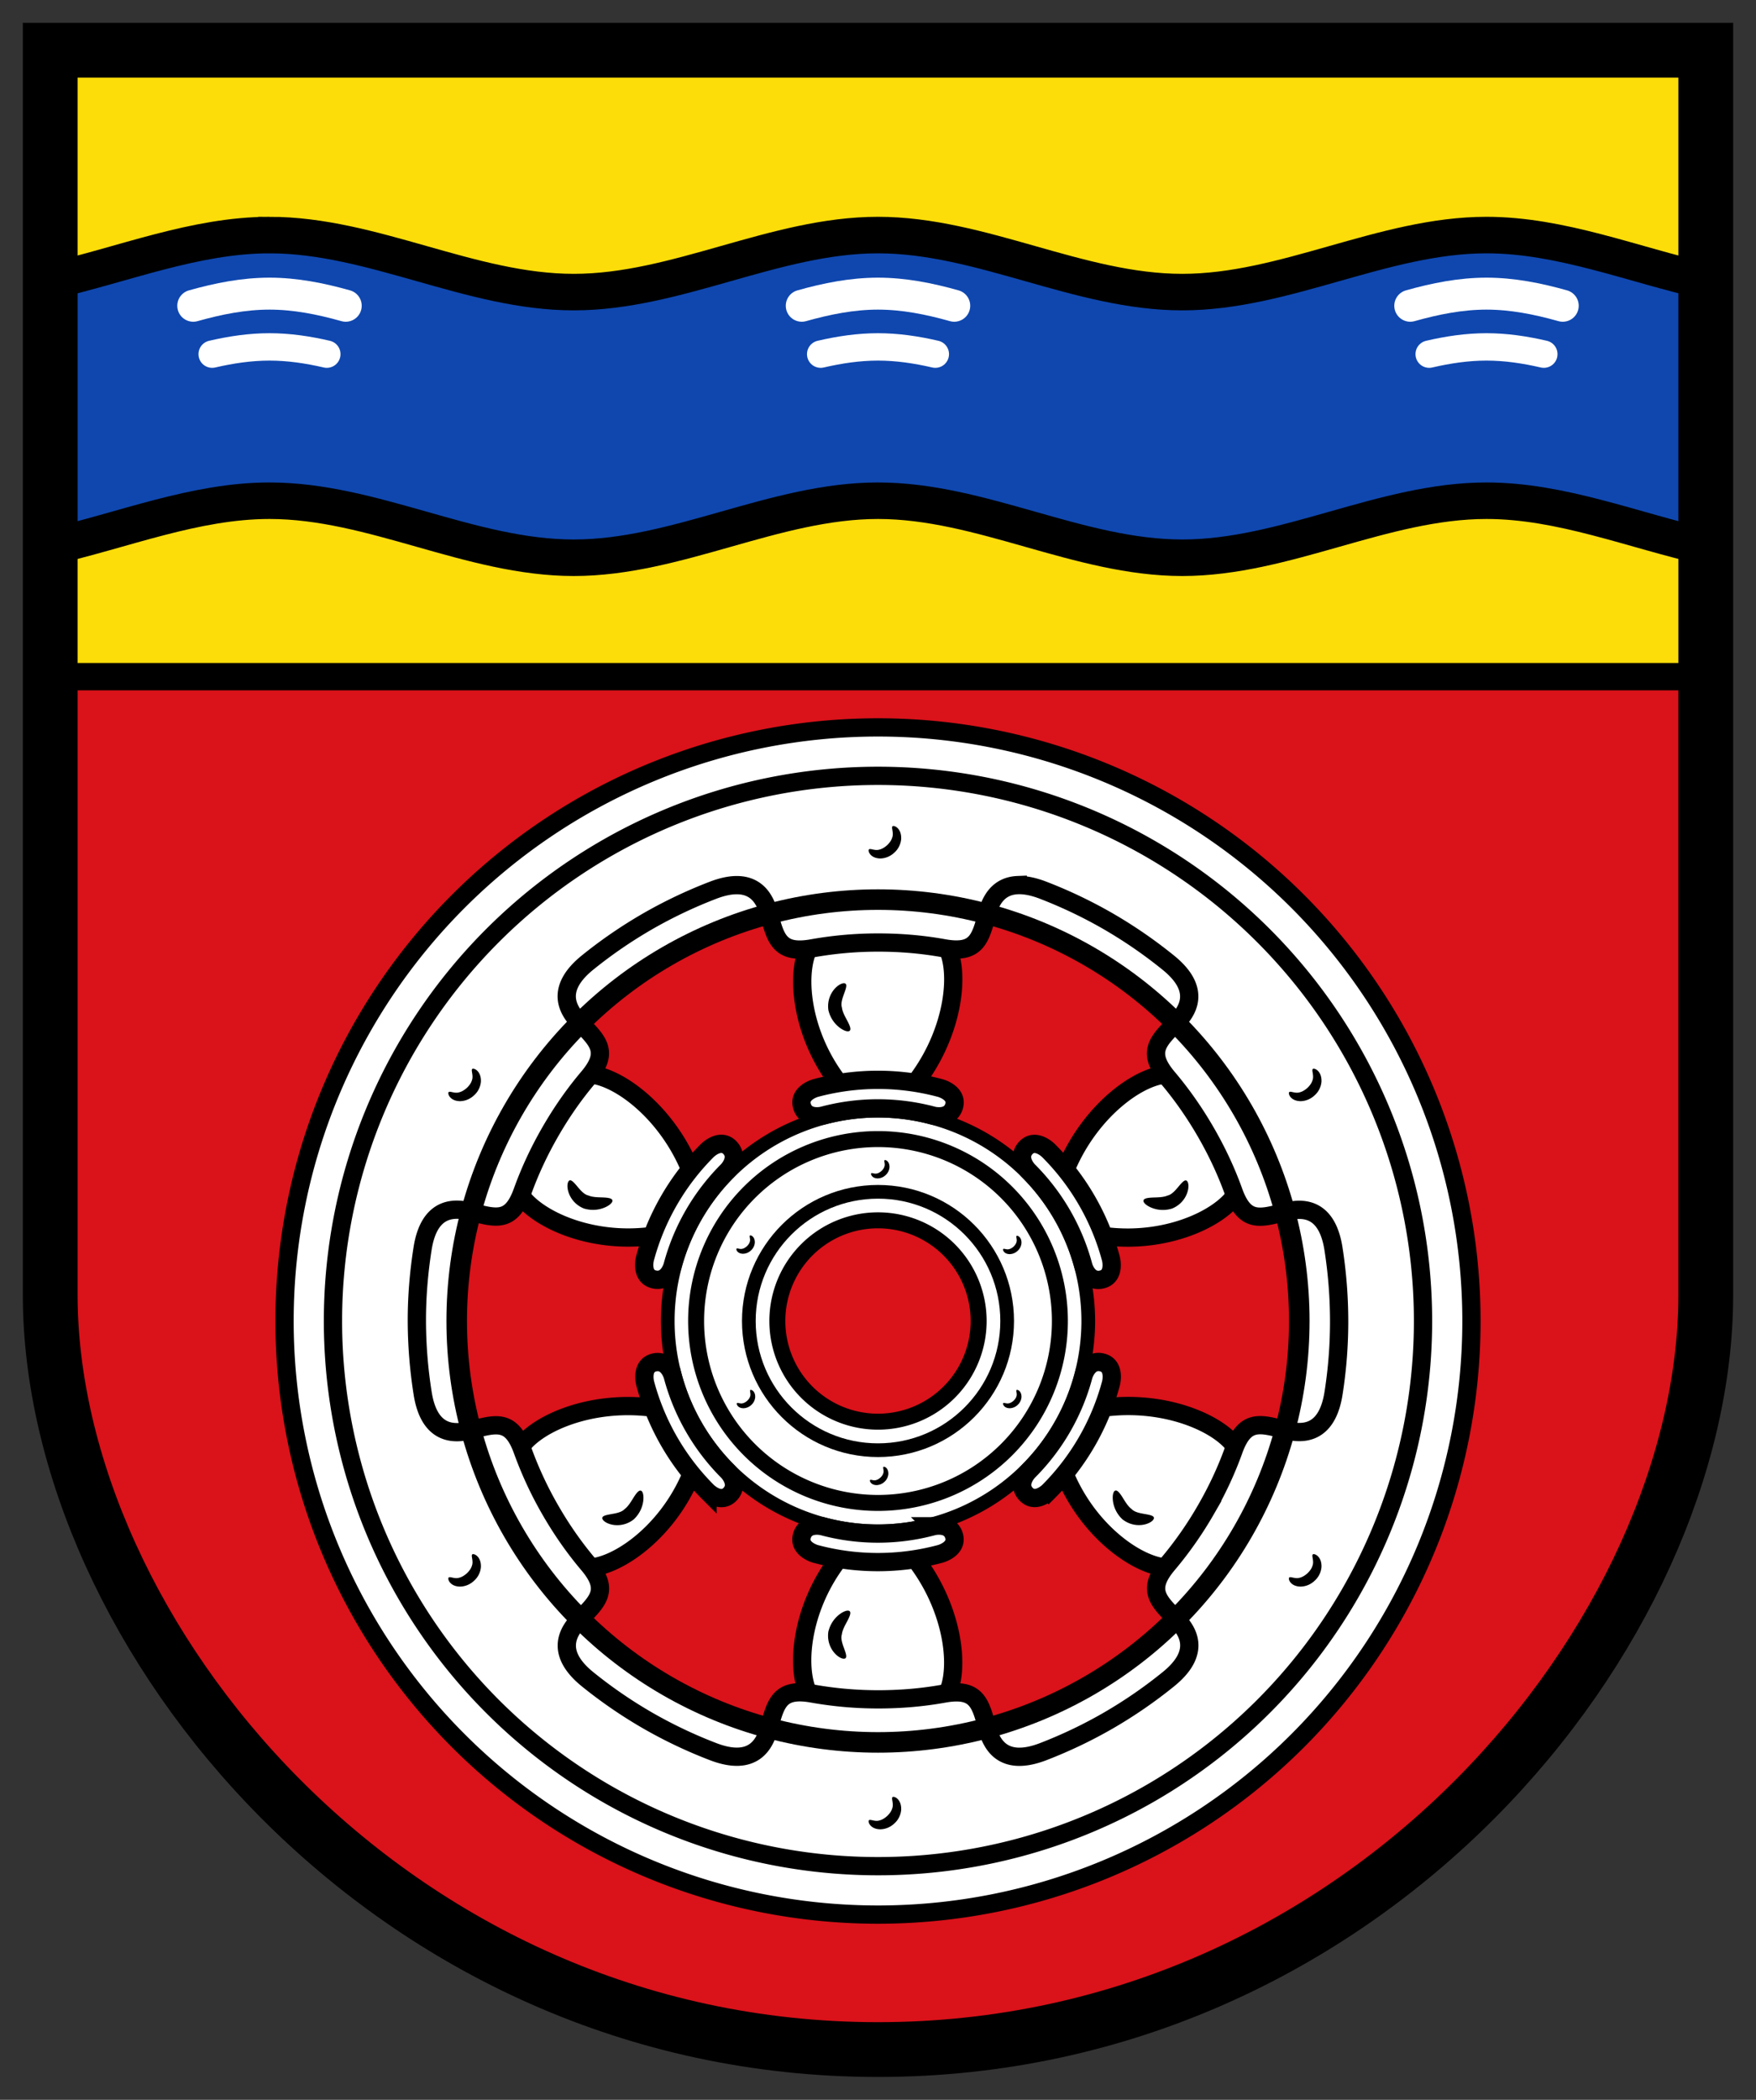 <svg height="459.862" width="384.667" xmlns:xlink="http://www.w3.org/1999/xlink" xmlns="http://www.w3.org/2000/svg"><rect width="100%" height="100%" fill="#333333" stroke="none"/><path style="opacity:1;fill:#da121a;stroke:none;stroke-width:12;stroke-linecap:butt;stroke-linejoin:miter;stroke-miterlimit:4;stroke-dasharray:none" d="M492.333 90.805v272.528c0 73.893-74.058 165.334-181.333 165.334-107.275 0-181.333-91.441-181.333-165.334V90.805z" transform="translate(-118.667 -79.805)"/><g transform="translate(-118.667 -79.805)"><path style="display:inline;opacity:1;fill:#fff;stroke:#000;stroke-width:3;stroke-linecap:butt;stroke-linejoin:miter;stroke-miterlimit:4;stroke-dasharray:none" d="M311 323.049a46.061 46.061 0 0 0-46.06 46.06A46.061 46.061 0 0 0 311 415.17a46.061 46.061 0 0 0 46.06-46.06A46.061 46.061 0 0 0 311 323.05zm0 24.012a22.048 22.048 0 0 1 22.049 22.048A22.048 22.048 0 0 1 311 391.16a22.048 22.048 0 0 1-22.049-22.05A22.048 22.048 0 0 1 311 347.061z"/><circle style="display:inline;opacity:1;fill:none;stroke:#000;stroke-width:3;stroke-linecap:butt;stroke-linejoin:miter;stroke-miterlimit:4;stroke-dasharray:none" cx="311" cy="369.11" r="28.294"/><path style="display:inline;opacity:1;fill:none;stroke:#000;stroke-width:3.5" d="M333.048 369.11A22.048 22.048 0 0 1 311 391.158a22.048 22.048 0 0 1-22.048-22.048A22.048 22.048 0 0 1 311 347.06a22.048 22.048 0 0 1 22.048 22.049zm17.796 0A39.844 39.844 0 0 1 311 408.954a39.844 39.844 0 0 1-39.844-39.844A39.844 39.844 0 0 1 311 329.266a39.844 39.844 0 0 1 39.844 39.844z"/></g><g transform="translate(-118.667 -79.805)"><use xlink:href="#a" transform="scale(-1 1) rotate(-60 -.005 907.789)" width="100%" height="100%"/><g id="a"><path style="opacity:1;fill:#fff;stroke:#000;stroke-width:4;stroke-linecap:butt;stroke-linejoin:miter;stroke-miterlimit:4;stroke-dasharray:none" d="M352.099 335.948c5.572-13.593 17.445-21.657 23.584-20.798l8.29 11.828 6.114 13.09c-2.325 5.745-15.098 12.393-29.655 10.423m-16.508-14.305a46.512 46.512 0 0 1 12.062 20.87s.942 3.542 3.866 3c3.24-.601 2.169-4.617 2.169-4.617a52.752 52.752 0 0 0-13.68-23.67s-2.942-2.936-5.074-.44c-1.924 2.254.657 4.857.657 4.857z"/><path style="opacity:1;fill:#000;stroke:none;stroke-width:1;stroke-linecap:butt;stroke-linejoin:miter;stroke-miterlimit:4;stroke-dasharray:none" d="M369.167 342.667c.125-.4.856-.537 1.896-.59.975-.049 2.358-.008 3.35-.438.037-.008.072-.017.108-.027.963-.272 1.769-1.298 2.398-2.043.658-.779 1.172-1.34 1.581-1.236.366.094.675.877.396 2.143-.269 1.217-1.183 2.975-3.273 3.92a6.386 6.386 0 0 1-.22.094c-2.006.605-3.731.187-4.8-.326-1.068-.514-1.559-1.107-1.436-1.497z"/></g><use xlink:href="#a" transform="rotate(60 311.036 369.125)" width="100%" height="100%"/><use xlink:href="#a" transform="rotate(120 311.004 369.102)" width="100%" height="100%"/><use xlink:href="#a" transform="scale(-1 1) rotate(60 .002 -169.57)" width="100%" height="100%"/><use xlink:href="#a" width="100%" height="100%" transform="matrix(-1 0 0 1 621.975 -.018)"/></g><g transform="translate(-118.667 -79.805)"><path style="opacity:1;fill:#fff;stroke:#000;stroke-width:4;stroke-linecap:butt;stroke-linejoin:miter;stroke-miterlimit:4;stroke-dasharray:none" d="M311 249.717a119.393 119.393 0 0 0-119.393 119.392A119.393 119.393 0 0 0 311 488.504a119.393 119.393 0 0 0 119.393-119.395A119.393 119.393 0 0 0 311 249.717zm30.611 23.931c1.507-.059 3.347.262 5.6 1.133a102.236 102.236 0 0 1 14.303 6.838 102.446 102.446 0 0 1 13.054 8.99c7.52 6.068 4.137 10.797 1.682 13.252-4.073 4.073-6.447 6.45-1.77 11.985 3.104 3.672 5.867 7.64 8.29 11.828 2.4 4.149 4.47 8.517 6.113 13.088 2.45 6.82 5.696 5.953 11.26 4.463 3.353-.899 9.148-1.465 10.636 8.082a103.48 103.48 0 0 1 1.239 15.789 101.49 101.49 0 0 1-1.221 15.789c-1.489 9.546-7.283 8.98-10.637 8.082-5.564-1.491-8.809-2.36-11.26 4.46-1.642 4.571-3.712 8.942-6.113 13.09a81.67 81.67 0 0 1-8.29 11.829c-4.678 5.534-2.302 7.91 1.77 11.982 2.456 2.455 5.838 7.187-1.681 13.254a102.454 102.454 0 0 1-13.057 8.988 102.214 102.214 0 0 1-14.3 6.838c-9.012 3.484-11.42-1.816-12.319-5.17-1.49-5.563-2.36-8.807-9.492-7.52-4.78.864-9.6 1.255-14.393 1.25a81.71 81.71 0 0 1-14.388-1.265c-7.132-1.283-8.004 1.962-9.494 7.526-.899 3.353-3.303 8.648-12.317 5.17a102.474 102.474 0 0 1-14.314-6.813 102.198 102.198 0 0 1-13.07-8.967c-7.524-6.062-4.137-10.797-1.682-13.252 4.073-4.073 6.446-6.45 1.765-11.982-3.137-3.708-5.886-7.685-8.279-11.838a81.662 81.662 0 0 1-6.098-13.094c-2.454-6.818-5.7-5.95-11.263-4.459-3.354.899-9.142 1.463-10.637-8.082a103.2 103.2 0 0 1-1.266-15.816c-.008-5.321.434-10.603 1.25-15.817 1.495-9.545 7.284-8.98 10.637-8.082 5.564 1.491 8.808 2.359 11.262-4.459 1.628-4.524 3.684-8.902 6.1-13.093 2.393-4.154 5.14-8.133 8.277-11.84 4.68-5.533 2.307-7.908-1.766-11.98-2.455-2.456-5.841-7.192 1.682-13.255a102.208 102.208 0 0 1 13.072-8.965 102.451 102.451 0 0 1 14.313-6.812c9.013-3.478 11.42 1.816 12.318 5.17 1.49 5.564 2.36 8.809 9.492 7.525a81.712 81.712 0 0 1 14.389-1.265c4.793-.004 9.613.387 14.392 1.25 7.132 1.287 8.004-1.956 9.495-7.52.673-2.515 2.195-6.126 6.716-6.305zM311 239.11a130 130 0 0 0-130 130 130 130 0 0 0 130 130 130 130 0 0 0 130-130 130 130 0 0 0-130-130zm0 37.713a92.288 92.288 0 0 1 92.287 92.287A92.288 92.288 0 0 1 311 461.396a92.288 92.288 0 0 1-92.287-92.287A92.288 92.288 0 0 1 311 276.822z"/><circle style="opacity:1;fill:none;stroke:#000;stroke-width:4.5;stroke-linecap:butt;stroke-linejoin:miter;stroke-miterlimit:4;stroke-dasharray:none" cx="311" cy="369.11" r="92.288"/></g><path style="opacity:1;fill:#000;stroke:none;stroke-width:1;stroke-linecap:butt;stroke-linejoin:miter;stroke-miterlimit:4;stroke-dasharray:none" d="M401.096 318.973c.32-.26 1.304.358 2.272.055.555-.127 1.133-.465 1.714-.978l.07-.069c.518-.518.873-1.049 1.022-1.571.4-1.028-.24-2.185.068-2.486.308-.302 2.008.397 1.906 2.777a4.518 4.518 0 0 1-1.539 3.02c-.907.847-2.044 1.248-3.093 1.244-2.22-.06-2.74-1.733-2.42-1.992zm-92.067-53.155c.32-.26 1.304.358 2.272.055.555-.127 1.133-.465 1.714-.978l.07-.069c.518-.518.873-1.049 1.022-1.571.4-1.028-.241-2.185.068-2.486.308-.302 2.008.397 1.905 2.777a4.518 4.518 0 0 1-1.538 3.02c-.908.847-2.044 1.248-3.093 1.244-2.22-.06-2.74-1.733-2.42-1.992zm-92.068 53.155c.321-.26 1.305.358 2.273.055.555-.127 1.133-.465 1.714-.978l.07-.069c.518-.518.873-1.049 1.022-1.571.4-1.028-.241-2.185.067-2.486.31-.302 2.009.397 1.906 2.777a4.518 4.518 0 0 1-1.538 3.02c-.908.847-2.044 1.248-3.093 1.244-2.22-.06-2.741-1.733-2.42-1.992zm0 106.31c.321-.26 1.305.358 2.273.055.555-.127 1.133-.465 1.714-.978l.07-.069c.518-.518.873-1.048 1.022-1.571.4-1.028-.241-2.185.067-2.486.31-.302 2.009.397 1.906 2.777a4.518 4.518 0 0 1-1.538 3.02c-.908.847-2.044 1.248-3.093 1.244-2.22-.06-2.741-1.733-2.42-1.992zm92.068 53.155c.32-.26 1.304.358 2.272.055.555-.127 1.133-.465 1.714-.978l.07-.069c.518-.518.873-1.048 1.022-1.571.4-1.028-.241-2.185.068-2.486.308-.302 2.008.397 1.905 2.777a4.518 4.518 0 0 1-1.538 3.02c-.908.847-2.044 1.248-3.093 1.244-2.22-.06-2.741-1.733-2.42-1.992zm92.067-53.155c.32-.26 1.304.358 2.272.055.555-.127 1.133-.465 1.714-.978l.07-.069c.518-.518.873-1.049 1.022-1.571.4-1.028-.24-2.185.068-2.486.308-.302 2.008.397 1.905 2.777a4.518 4.518 0 0 1-1.538 3.02c-.907.847-2.044 1.248-3.093 1.244-2.22-.06-2.74-1.733-2.42-1.992z" transform="translate(-118.667 -79.805)"/><path style="opacity:1;fill:#000;stroke:none;stroke-width:1;stroke-linecap:butt;stroke-linejoin:miter;stroke-miterlimit:4;stroke-dasharray:none" d="M280.03 353.256c.18-.146.736.203 1.284.031.314-.071.64-.262.969-.553a3.59 3.59 0 0 0 .039-.038c.293-.293.494-.593.578-.888.226-.581-.137-1.235.038-1.406.174-.17 1.135.225 1.077 1.57a2.554 2.554 0 0 1-.87 1.707 2.57 2.57 0 0 1-1.747.703c-1.255-.033-1.55-.98-1.369-1.126zm.083 33.833c.181-.146.737.203 1.284.032.314-.072.64-.263.969-.553a3.59 3.59 0 0 0 .04-.039c.292-.293.493-.593.577-.888.226-.58-.136-1.235.038-1.405.175-.17 1.135.224 1.077 1.57a2.554 2.554 0 0 1-.87 1.706 2.57 2.57 0 0 1-1.747.703c-1.255-.033-1.55-.98-1.368-1.126zm29.166 16.834c.182-.147.737.202 1.285.031.314-.072.64-.263.969-.553a3.59 3.59 0 0 0 .039-.039c.293-.292.494-.592.577-.888.227-.58-.136-1.235.039-1.405.174-.17 1.135.225 1.077 1.57a2.554 2.554 0 0 1-.87 1.707 2.57 2.57 0 0 1-1.747.703c-1.255-.034-1.55-.98-1.369-1.126zm29.167-16.834c.181-.146.737.203 1.284.032.314-.072.64-.263.97-.553a3.59 3.59 0 0 0 .039-.039c.292-.293.493-.593.577-.888.227-.58-.136-1.235.039-1.405.174-.17 1.135.224 1.077 1.57a2.554 2.554 0 0 1-.87 1.706 2.57 2.57 0 0 1-1.748.703c-1.255-.033-1.55-.98-1.368-1.126zm0-33.75c.181-.146.737.203 1.284.032.314-.072.64-.263.97-.553a3.59 3.59 0 0 0 .039-.039c.292-.293.493-.593.577-.888.227-.58-.136-1.235.039-1.405.174-.17 1.135.224 1.077 1.57a2.554 2.554 0 0 1-.87 1.706 2.57 2.57 0 0 1-1.748.703c-1.255-.033-1.55-.98-1.368-1.126zm-28.917-16.583c.182-.146.737.203 1.285.031.314-.071.64-.262.969-.553a3.59 3.59 0 0 0 .039-.038c.293-.293.494-.593.577-.888.227-.581-.136-1.235.039-1.406.174-.17 1.135.225 1.077 1.57a2.554 2.554 0 0 1-.87 1.707 2.57 2.57 0 0 1-1.747.703c-1.255-.033-1.55-.98-1.369-1.126z" transform="translate(-118.667 -79.805)"/><g><path style="display:inline;opacity:1;fill:#fcdd09;stroke:#000;stroke-width:6;stroke-linecap:butt;stroke-linejoin:miter;stroke-miterlimit:4;stroke-dasharray:none" d="M129.667 90.805h362.667V228H129.667z" transform="translate(-118.667 -79.805)"/><path style="opacity:1;fill:#0f47af;stroke:#000;stroke-width:8;stroke-linecap:butt;stroke-linejoin:miter;stroke-miterlimit:4;stroke-dasharray:none" d="M177.701 131.287c-16.324 0-32.047 6.474-48.035 10.094v58.176c15.988-3.62 31.711-10.094 48.035-10.094 22.603 0 44.047 12.492 66.65 12.492 22.604 0 44.046-12.492 66.649-12.492s44.045 12.492 66.648 12.492c22.604 0 44.047-12.492 66.65-12.492 16.325 0 32.048 6.474 48.036 10.094V141.38c-15.988-3.62-31.711-10.094-48.035-10.094-22.603 0-44.047 12.492-66.65 12.492-22.604 0-44.046-12.492-66.649-12.492s-44.045 12.492-66.648 12.492c-22.604 0-44.047-12.492-66.65-12.492z" transform="translate(-118.667 -79.805)"/><g transform="translate(-118.667 -79.805)"><g id="b"><path style="opacity:1;fill:none;stroke:#fff;stroke-width:7;stroke-linecap:round;stroke-linejoin:miter;stroke-miterlimit:4;stroke-dasharray:none" d="M327.702 146.767c-5.516-1.552-11.066-2.655-16.702-2.655-5.636 0-11.186 1.103-16.702 2.655"/><path style="display:inline;opacity:1;fill:none;stroke:#fff;stroke-width:6;stroke-linecap:round;stroke-linejoin:miter;stroke-miterlimit:4;stroke-dasharray:none" d="M323.556 157.364c-4.151-.965-8.33-1.586-12.556-1.586-4.227 0-8.405.621-12.556 1.586"/></g><use xlink:href="#b" width="100%" height="100%" transform="translate(133.299)"/><use xlink:href="#b" transform="translate(-133.299)" width="100%" height="100%"/></g></g><path style="opacity:1;fill:none;stroke:#000;stroke-width:12;stroke-linecap:butt;stroke-linejoin:miter;stroke-miterlimit:4;stroke-dasharray:none" d="M492.333 90.805v272.528c0 73.893-74.058 165.334-181.333 165.334-107.275 0-181.333-91.441-181.333-165.334V90.805z" transform="translate(-118.667 -79.805)"/></svg>